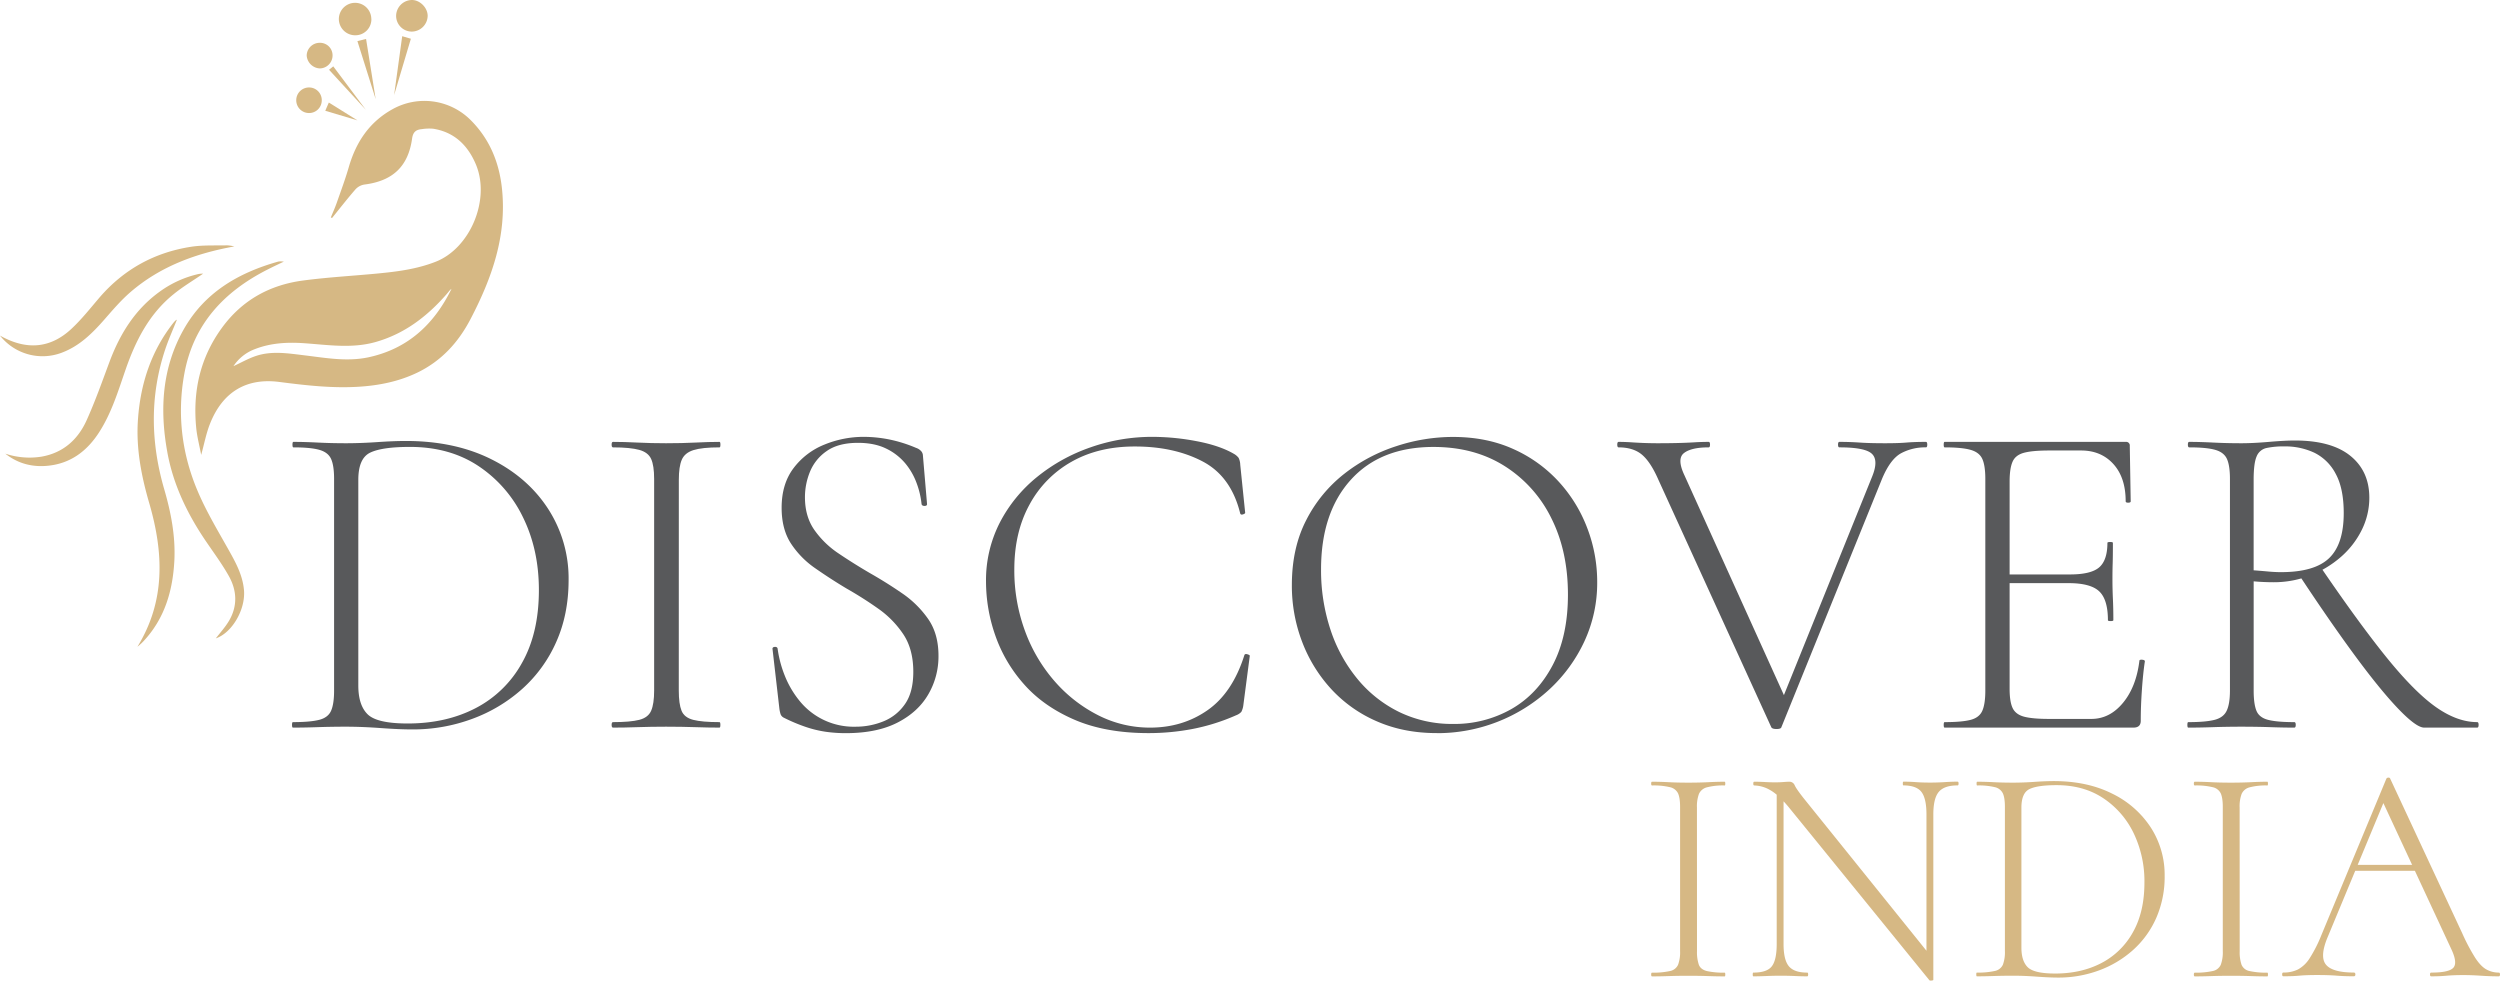 <svg xmlns="http://www.w3.org/2000/svg" viewBox="0 0 1540.62 604.28"><defs><style>.cls-1{fill:#d6b884;}.cls-2{fill:#58595b;}</style></defs><g id="Layer_2" data-name="Layer 2"><g id="Layer_1-2" data-name="Layer 1"><path class="cls-1" d="M203.87,134c1.23-3,2.59-6,3.67-9.09,2.55-7.26,5.24-14.48,7.38-21.86,4.49-15.54,12.75-28,27.28-35.93a40.31,40.31,0,0,1,47.21,6.26c12.14,11.79,18.24,26.51,19.95,43.1,3,29-6.28,55-19.39,80.13-7.58,14.54-18.11,26-33.07,33.15-11.14,5.3-23,7.72-35.22,8.53-16.65,1.11-33.11-.79-49.62-2.92-19.46-2.51-34.75,5.41-42.81,26.19-2.23,5.75-3.38,11.91-5.27,18.76-1.09-5.73-2.43-10.82-3-16-2.34-22.69,2.15-43.65,15.84-62.38,12.52-17.12,29.57-26.41,50.18-29.1,15.2-2,30.55-2.83,45.82-4.3,12.1-1.16,24.09-2.71,35.59-7.21C289.8,153,302.32,123,293.29,101.39c-4.91-11.71-13.23-20-26.4-22.07a29.82,29.82,0,0,0-7,.27c-3.52.31-5.37,1.75-5.94,5.8-2.4,17.28-12,26.16-29.47,28.35a9.43,9.43,0,0,0-5.41,2.94c-5,5.73-9.65,11.74-14.44,17.65ZM278.24,178a8.12,8.12,0,0,0-.95.79c-.73.84-1.4,1.72-2.12,2.55-12,13.72-25.94,24.41-43.76,29.44-14.65,4.14-29.4,1.73-44.12.72-10.47-.72-20.75-.13-30.58,3.79a27.16,27.16,0,0,0-12.85,10.36c4.78-2.21,9.07-4.67,13.67-6.23,9.88-3.36,20-1.66,30-.46,13.17,1.58,26.3,4.06,39.58,1.21C251.33,214.93,267.54,199.86,278.24,178Z"/><path class="cls-1" d="M133,393.41c2.61-3.44,5.8-6.88,8.13-10.84,5.37-9.12,4.91-18.67-.14-27.64-4.11-7.32-9.15-14.13-13.89-21.09C115.46,316.77,106.58,298.46,103,278c-4.61-25.95-3.11-51.29,10.11-74.83,12.87-22.92,33.74-35,58.23-41.94a7.57,7.57,0,0,1,1.65-.16c.41,0,.81.06,1.94.15-3.74,1.8-6.92,3.27-10,4.86-26.82,13.59-45.7,33.62-51.31,64.11-4.66,25.32-1.54,50,8.6,73.42,5.12,11.85,11.81,23.06,18.16,34.35,4.62,8.22,9.22,16.29,10,26C151.24,375.85,142.94,390,133,393.41Z"/><path class="cls-1" d="M84.68,398.57c17.45-28.36,16.1-58,7.37-88.23-5-17.11-8.35-34.37-7-52.27,1.58-21.71,8.11-41.65,21.69-59a20.33,20.33,0,0,1,1.39-1.54,5.86,5.86,0,0,1,.9-.55c-2.5,6.29-5.21,12.28-7.27,18.49-9.47,28.59-8.9,57.31-.55,86.05,4.19,14.41,7,29,6.23,44.11-1,18.55-6,35.63-19.07,49.57-.67.71-1.37,1.38-2.08,2C85.75,397.73,85.21,398.14,84.68,398.57Z"/><path class="cls-1" d="M125.18,168.65c-6,4.16-12.54,8-18.36,12.78-14.89,12.08-23.22,28.46-29.39,46.23-4.61,13.27-8.65,26.8-16.38,38.79-7.36,11.42-17.32,19-31,20.51-9.78,1.11-18.88-1.13-26.79-7.4a47,47,0,0,0,22.25,1.86C38.9,279.1,48,270.92,53.38,259S63,235,67.54,222.83c6.44-17.19,15.79-32.25,30.94-43.14a65.12,65.12,0,0,1,24-10.86A16,16,0,0,1,125.18,168.65Z"/><path class="cls-1" d="M144.41,151.86c-23.67,4.27-45.5,12.26-63.84,28-5.94,5.1-11.1,11.17-16.28,17.09-7.45,8.5-15.35,16.32-26.2,20.39A33.38,33.38,0,0,1,0,206.81c.9.48,1.79,1,2.7,1.42,14.87,7.44,28.66,6,40.95-5.25,6.47-5.95,12-13,17.72-19.69,15-17.36,33.87-27.71,56.36-31.21,7.3-1.13,14.85-.71,22.29-.89A25.62,25.62,0,0,1,144.41,151.86Z"/><path class="cls-1" d="M228.86,11.61A9.84,9.84,0,0,1,219,21.74a10.06,10.06,0,0,1-10.18-9.86,10,10,0,1,1,20-.27Z"/><path class="cls-1" d="M263.55,9.73a9.89,9.89,0,0,1-9.81,9.74,9.69,9.69,0,0,1-9.63-9.84A9.9,9.9,0,0,1,253.62,0C258.63-.15,263.52,4.65,263.55,9.73Z"/><path class="cls-1" d="M204.94,34.17a8,8,0,0,1-7.82,8A8.53,8.53,0,0,1,189,34.27a8,8,0,0,1,8-7.89A7.72,7.72,0,0,1,204.94,34.17Z"/><path class="cls-1" d="M198.29,61.93a7.82,7.82,0,0,1-8,7.73,7.88,7.88,0,1,1,.3-15.76A7.82,7.82,0,0,1,198.29,61.93Z"/><path class="cls-1" d="M220.25,25.33,225.59,24q3,18.56,5.93,37.12Q225.88,43.21,220.25,25.33Z"/><path class="cls-1" d="M247.86,22.3l5.34,1.58L242.88,58.55Z"/><path class="cls-1" d="M205.37,40.89l20.09,26.79L202.77,43Z"/><path class="cls-1" d="M200.45,68.26l2.19-5.07,17.65,11Z"/><path class="cls-2" d="M254.05,449.51q-7.89,0-19.43-.84t-21.42-.85q-9,0-17.46.29t-15.22.28c-.37,0-.56-.57-.56-1.69s.19-1.69.56-1.69q10.71,0,16.2-1.41t7.33-5.64q1.83-4.21,1.83-12.39V295.13q0-8.17-1.83-12.26t-7.18-5.63q-5.37-1.55-16.06-1.55c-.38,0-.57-.56-.57-1.69s.19-1.69.57-1.69q6.75,0,15.07.42t17.32.42q9,0,19.3-.7t17.61-.7q30.13,0,52.68,11.27t35.08,30.7a78.91,78.91,0,0,1,12.53,43.67q0,21.14-7.6,38.17a84.69,84.69,0,0,1-21,29A95.42,95.42,0,0,1,291,443,105.06,105.06,0,0,1,254.05,449.51Zm-2.81-3.66q23.65,0,41.83-9.44a68.65,68.65,0,0,0,28.6-27.89q10.43-18.45,10.42-44.93,0-24.79-9.72-44.65a79,79,0,0,0-27.46-31.7q-17.76-11.83-42.26-11.83-17.19,0-24.51,3.52t-7.33,16.76V422.47q0,12.12,5.78,17.75T251.24,445.85Z"/><path class="cls-2" d="M418.3,425.57q0,8.18,1.69,12.39t7.18,5.64q5.49,1.41,16.2,1.41c.38,0,.56.56.56,1.69s-.18,1.69-.56,1.69q-6.76,0-14.93-.28t-18-.29q-9.3,0-17.61.29t-15.07.28c-.57,0-.85-.57-.85-1.69s.28-1.69.85-1.69c7.13,0,12.54-.47,16.2-1.41s6.1-2.82,7.32-5.64,1.83-6.94,1.83-12.39V295.13q0-8.17-1.83-12.26t-7.32-5.63c-3.66-1-9.07-1.55-16.2-1.55-.57,0-.85-.56-.85-1.69s.28-1.69.85-1.69q6.76,0,15.07.42t17.61.42q9.85,0,18.17-.42t14.79-.42c.38,0,.56.56.56,1.69s-.18,1.69-.56,1.69q-10.71,0-16.06,1.69t-7.18,5.92c-1.23,2.81-1.83,6.95-1.83,12.39Z"/><path class="cls-2" d="M496.05,306.4q0,11.84,5.77,20.14a56.36,56.36,0,0,0,14.94,14.51q9.15,6.19,19.29,12.11,10.43,5.93,20,12.54A62.18,62.18,0,0,1,572,381.48q6.35,9.15,6.34,22.68A46.27,46.27,0,0,1,572,428q-6.33,10.85-19,17.33t-31.84,6.48a87.43,87.43,0,0,1-12.25-.85,69.33,69.33,0,0,1-12.4-3,104.38,104.38,0,0,1-13.66-5.77,3.93,3.93,0,0,1-1.83-2.11,19.53,19.53,0,0,1-.71-3.24l-4.22-36.63c-.19-.94.23-1.45,1.26-1.55s1.65.24,1.84,1a70.13,70.13,0,0,0,4.5,16.9,58.85,58.85,0,0,0,9.16,15.5,42.92,42.92,0,0,0,34.51,15.77,45.26,45.26,0,0,0,16.9-3.24A29.38,29.38,0,0,0,557.61,434q5.21-7.32,5.21-20,0-13.8-6.06-23a59.91,59.91,0,0,0-15.35-15.78,231.94,231.94,0,0,0-19.72-12.54q-9.87-5.91-19.16-12.39A55.53,55.53,0,0,1,487.46,335q-5.79-8.87-5.78-22.11,0-14.65,7.33-24.37A44.41,44.41,0,0,1,508,274a63.73,63.73,0,0,1,24.37-4.79,81.47,81.47,0,0,1,15.36,1.55A85.39,85.39,0,0,1,564.51,276a7.32,7.32,0,0,1,3.24,2.11,4.35,4.35,0,0,1,1,2.68l2.54,29.86c0,.76-.52,1.13-1.55,1.13s-1.65-.37-1.83-1.13a51.9,51.9,0,0,0-3-12.81,41.19,41.19,0,0,0-7-12.26,35.39,35.39,0,0,0-11.84-9.16q-7.17-3.51-17.32-3.52-12.12,0-19.3,5.07a28.48,28.48,0,0,0-10.28,12.68A41.36,41.36,0,0,0,496.05,306.4Z"/><path class="cls-2" d="M710.15,269.21a145.84,145.84,0,0,1,27.33,2.68q14.09,2.67,22.82,7.74a9.57,9.57,0,0,1,3,2.54,10.6,10.6,0,0,1,1,4.23L767.34,316c0,.38-.47.7-1.4,1s-1.51.05-1.69-.7q-5.64-22.81-23.25-32t-41.83-9.15q-22.26,0-38.88,9.43a66.41,66.41,0,0,0-25.92,26.49q-9.3,17-9.3,39.86a108,108,0,0,0,6.62,38,98,98,0,0,0,18.32,31,88.89,88.89,0,0,0,26.76,20.85,70.05,70.05,0,0,0,32,7.61q20,0,35.35-10.71t22.68-33.81c.19-.74.8-1,1.83-.7s1.55.61,1.55,1l-3.94,30.14a12.26,12.26,0,0,1-1.27,4.37,8.2,8.2,0,0,1-3.24,2.11,125,125,0,0,1-26.9,8.45,144.34,144.34,0,0,1-26.91,2.54q-26.76,0-45.92-8.31t-31.13-22a89.14,89.14,0,0,1-17.61-30.14,100.86,100.86,0,0,1-5.63-32.82,77.88,77.88,0,0,1,8.45-36.35A88.38,88.38,0,0,1,639,294a108.56,108.56,0,0,1,33-18.31A114.39,114.39,0,0,1,710.15,269.21Z"/><path class="cls-2" d="M885.38,451.77q-20.28,0-36.76-7.19a82.79,82.79,0,0,1-28.17-19.86,90.25,90.25,0,0,1-18-29.16,96.7,96.7,0,0,1-6.34-35.07q0-22.82,8.87-40a85.44,85.44,0,0,1,23.53-28.59,103.46,103.46,0,0,1,32.11-17,112.33,112.33,0,0,1,34.66-5.64q20.84,0,37.32,7.47a84.55,84.55,0,0,1,28,20.14,88.85,88.85,0,0,1,17.61,28.74,92.6,92.6,0,0,1,6.06,33,85.48,85.48,0,0,1-7.89,36.62,94.45,94.45,0,0,1-21.55,29.58,101.92,101.92,0,0,1-69.45,27Zm10.15-5.64A71,71,0,0,0,931.31,437q16.05-9.15,25.49-27.05t9.44-43.52q0-26.78-10.28-47.19a79.13,79.13,0,0,0-28.88-32.12q-18.6-11.69-43.67-11.69-32.68,0-51,20.28t-18.31,55.22a116.42,116.42,0,0,0,5.77,37,93.53,93.53,0,0,0,16.62,30.42,77.38,77.38,0,0,0,25.78,20.43A74.54,74.54,0,0,0,895.53,446.13Z"/><path class="cls-2" d="M1186.83,272.31c.56,0,.84.56.84,1.69s-.28,1.69-.84,1.69a31.21,31.21,0,0,0-15.36,3.66q-6.62,3.67-11.69,15.78l-62,153c-.19.74-1.17,1.12-3,1.12s-2.86-.38-3.24-1.12L1022,295.69q-4.8-11-10.14-15.49t-14.37-4.51c-.57,0-.85-.56-.85-1.69s.28-1.69.85-1.69c2.63,0,5.3.1,8,.28s5.44.33,8.17.42,5.3.14,7.74.14q6.77,0,12.4-.14c3.76-.09,7.18-.23,10.28-.42s6.06-.28,8.88-.28c.56,0,.84.56.84,1.69s-.28,1.69-.84,1.69q-10.71,0-15.22,3.52t.29,13.67l63.1,139.45-7.6,10.42,60.28-149.31q3.95-9.85-.28-13.81t-20-3.94c-.56,0-.84-.56-.84-1.69s.28-1.69.84-1.69q6.48,0,12.54.42c4,.28,9.25.42,15.63.42q8.18,0,13.1-.42T1186.83,272.31Z"/><path class="cls-2" d="M1314.73,448.39H1198.37c-.37,0-.56-.57-.56-1.69s.19-1.69.56-1.69q10.71,0,16.06-1.41t7.19-5.64q1.83-4.21,1.83-12.39V295.13q0-8.17-1.83-12.26t-7.19-5.63q-5.36-1.55-16.06-1.55c-.37,0-.56-.56-.56-1.69s.19-1.69.56-1.69h111.57a2.24,2.24,0,0,1,2.53,2.54l.57,34.08c0,.57-.52.85-1.55.85s-1.55-.28-1.55-.85q0-14.64-7.61-23t-20-8.31h-19.44q-10.42,0-15.64,1.41t-7,5.49q-1.83,4.1-1.83,12.26V424.44q0,7.89,1.83,11.83t7,5.36q5.22,1.41,15.64,1.4h25.92q11.26,0,19.44-9.86t10.14-25.91c0-.57.56-.8,1.69-.71s1.69.42,1.69,1q-1.12,7.32-1.83,17.6t-.7,19C1319.24,447,1317.73,448.39,1314.73,448.39ZM1299,382.18q0-12.68-5.35-17.75t-18.88-5.07h-43.38V354h44.23q12.95,0,18-4.37t5.07-15.07c0-.37.56-.56,1.69-.56s1.69.19,1.69.56q0,8.18-.14,12.68c-.1,3-.14,6.2-.14,9.58q0,6.19.28,12.25t.28,13.1c0,.38-.56.57-1.69.57S1299,382.56,1299,382.18Z"/><path class="cls-2" d="M1414.17,271.46q22.55,0,34.23,9.44t11.69,25.78a44.48,44.48,0,0,1-4.64,19.86,53.44,53.44,0,0,1-12.82,16.62,63.62,63.62,0,0,1-18.88,11.41,61.53,61.53,0,0,1-22.82,4.23q-2.54,0-5.91-.14c-2.26-.09-4.33-.24-6.2-.42v67.33q0,8.18,1.69,12.39t7.18,5.64q5.49,1.41,16.2,1.41c.56,0,.85.56.85,1.69s-.29,1.69-.85,1.69q-6.77,0-14.79-.28t-17.89-.29q-9,0-17.46.29t-15.22.28c-.38,0-.56-.57-.56-1.69s.18-1.69.56-1.69q10.71,0,16.2-1.41t7.47-5.64q2-4.21,2-12.39V295.13q0-8.17-1.83-12.26t-7.19-5.63q-5.36-1.55-16.06-1.55c-.56,0-.84-.56-.84-1.69s.28-1.69.84-1.69q6.48,0,14.8.42t17.32.42q7.32,0,17-.84T1414.17,271.46Zm30.15,44.8q0-15.21-4.93-24.23a29.61,29.61,0,0,0-13.1-13,42.27,42.27,0,0,0-18.6-3.94,50.31,50.31,0,0,0-11,1,8.46,8.46,0,0,0-6.06,5.21q-1.83,4.23-1.83,14.37v55.78q3.95.28,8.59.71t8.31.42q20.57,0,29.58-8.59T1444.32,316.26Zm49.58,132.13q-4.8,0-15.78-11.41t-26.48-32.4q-15.5-21-34.65-50l13.52-4.5q24.23,35.49,41.13,56.2T1501.51,436q12.95,9,25.07,9c.56,0,.85.56.85,1.69s-.29,1.69-.85,1.69H1493.9Z"/><path class="cls-1" d="M1045.77,586.12a24,24,0,0,0,1.15,8.44q1.15,2.88,4.9,3.84a47.45,47.45,0,0,0,11,1c.25,0,.38.38.38,1.15s-.13,1.15-.38,1.15q-4.61,0-10.17-.19t-12.28-.19q-6.33,0-12,.19t-10.27.19c-.38,0-.57-.38-.57-1.15s.19-1.15.57-1.15a47.45,47.45,0,0,0,11-1,6.86,6.86,0,0,0,5-3.84,22.14,22.14,0,0,0,1.25-8.44V497.28q0-5.56-1.25-8.35a7.16,7.16,0,0,0-5-3.83,43,43,0,0,0-11-1.06c-.38,0-.57-.38-.57-1.15s.19-1.15.57-1.15c3.07,0,6.49.09,10.27.29s7.77.28,12,.28q6.72,0,12.38-.28c3.77-.2,7.13-.29,10.07-.29.25,0,.38.38.38,1.15s-.13,1.15-.38,1.15a39.13,39.13,0,0,0-10.94,1.15,7.36,7.36,0,0,0-4.89,4,22.18,22.18,0,0,0-1.25,8.44Z"/><path class="cls-1" d="M1094.89,581.71V486.15l4.22.39v95.17q0,9.78,3.26,13.72t11.32,3.93c.39,0,.58.38.58,1.15s-.19,1.15-.58,1.15q-3.64,0-7.57-.19c-2.63-.12-5.54-.19-8.74-.19s-6,.07-8.82.19-5.5.19-8.06.19c-.26,0-.38-.38-.38-1.15s.12-1.15.38-1.15q8.45,0,11.42-3.93T1094.89,581.71Zm96.52,22.06c0,.26-.33.42-1,.48a2.75,2.75,0,0,1-1.35-.09l-86.73-106.69q-6.52-7.86-11.6-10.65a20.32,20.32,0,0,0-9.69-2.78c-.39,0-.58-.38-.58-1.15s.19-1.15.58-1.15q3.26,0,6.71.19t6.14.19c1.79,0,3.48-.06,5.09-.19s2.78-.19,3.55-.19a3.47,3.47,0,0,1,3.45,2.2q1,2.22,5.37,7.78l78.48,97.47Zm0-101.88V603.77l-4.23-5.95V501.89q0-9.79-3.07-13.82T1173,484c-.26,0-.39-.38-.39-1.15s.13-1.15.39-1.15c2.55,0,5.14.09,7.77.29s5.53.28,8.73.28q4.41,0,8.82-.28c2.94-.2,5.63-.29,8.06-.29.39,0,.58.38.58,1.15s-.19,1.15-.58,1.15q-8.25,0-11.61,4T1191.41,501.89Z"/><path class="cls-1" d="M1268.35,602.43q-5.38,0-13.24-.58t-14.59-.57q-6.13,0-11.89.19t-10.36.19c-.26,0-.39-.38-.39-1.15s.13-1.15.39-1.15a47.45,47.45,0,0,0,11-1,6.9,6.9,0,0,0,5-3.84,22.14,22.14,0,0,0,1.25-8.44V497.28q0-5.56-1.25-8.35a7.17,7.17,0,0,0-4.89-3.83,41.93,41.93,0,0,0-10.94-1.06c-.26,0-.38-.38-.38-1.15s.12-1.15.38-1.15c3.07,0,6.49.09,10.26.29s7.71.28,11.8.28,8.48-.15,13.15-.48,8.66-.48,12-.48q20.53,0,35.88,7.68a59.24,59.24,0,0,1,23.89,20.91,53.76,53.76,0,0,1,8.54,29.75,63.2,63.2,0,0,1-5.18,26,57.78,57.78,0,0,1-14.3,19.76,65,65,0,0,1-21,12.57A71.72,71.72,0,0,1,1268.35,602.43Zm-1.92-2.49q16.11,0,28.49-6.43a46.89,46.89,0,0,0,19.48-19q7.1-12.56,7.1-30.6a68.35,68.35,0,0,0-6.62-30.42,53.92,53.92,0,0,0-18.71-21.58q-12.09-8.06-28.78-8.06-11.72,0-16.7,2.4t-5,11.41V584q0,8.25,3.93,12.09T1266.43,599.94Z"/><path class="cls-1" d="M1380.21,586.12a23.75,23.75,0,0,0,1.15,8.44,6.59,6.59,0,0,0,4.89,3.84,47.55,47.55,0,0,0,11,1c.25,0,.38.38.38,1.15s-.13,1.15-.38,1.15q-4.61,0-10.17-.19t-12.28-.19q-6.33,0-12,.19t-10.26.19c-.38,0-.58-.38-.58-1.15s.2-1.15.58-1.15a47.45,47.45,0,0,0,11-1,6.86,6.86,0,0,0,5-3.84,22.14,22.14,0,0,0,1.25-8.44V497.28q0-5.56-1.25-8.35a7.16,7.16,0,0,0-5-3.83,43,43,0,0,0-11-1.06c-.38,0-.58-.38-.58-1.15s.2-1.15.58-1.15c3.07,0,6.49.09,10.26.29s7.78.28,12,.28q6.71,0,12.37-.28c3.78-.2,7.13-.29,10.08-.29.25,0,.38.38.38,1.15s-.13,1.15-.38,1.15a39.08,39.08,0,0,0-10.94,1.15,7.36,7.36,0,0,0-4.89,4,22,22,0,0,0-1.25,8.44Z"/><path class="cls-1" d="M1539.85,599.36c.51,0,.77.38.77,1.15s-.26,1.15-.77,1.15c-3.58,0-7.26-.12-11-.38s-7.39-.39-10.84-.39q-6,0-10.27.39c-2.88.26-6,.38-9.5.38-.51,0-.76-.38-.76-1.15s.25-1.15.76-1.15q10.74,0,13.53-2.88t-.86-10.94l-43.37-93.25,3.65-3.26-37,89q-4.78,11.72-.76,16.5t17.07,4.8c.64,0,1,.38,1,1.15s-.32,1.15-1,1.15c-3.83,0-7.35-.12-10.55-.38s-7.23-.39-12.09-.39q-6.72,0-10.84.39c-2.75.26-6,.38-9.88.38-.51,0-.77-.38-.77-1.15s.26-1.15.77-1.15a20,20,0,0,0,9-1.92,19.67,19.67,0,0,0,7.19-6.91,83.82,83.82,0,0,0,7.2-14.2l40.1-96.51a1.4,1.4,0,0,1,1.25-.58c.58,0,.93.2,1.05.58l44.52,95.56a118.32,118.32,0,0,0,7.87,14.87q3.45,5.28,6.9,7.19A15.58,15.58,0,0,0,1539.85,599.36Zm-92.49-62.74,2.88-3.65h39.53l1.34,3.65Z"/></g></g></svg>